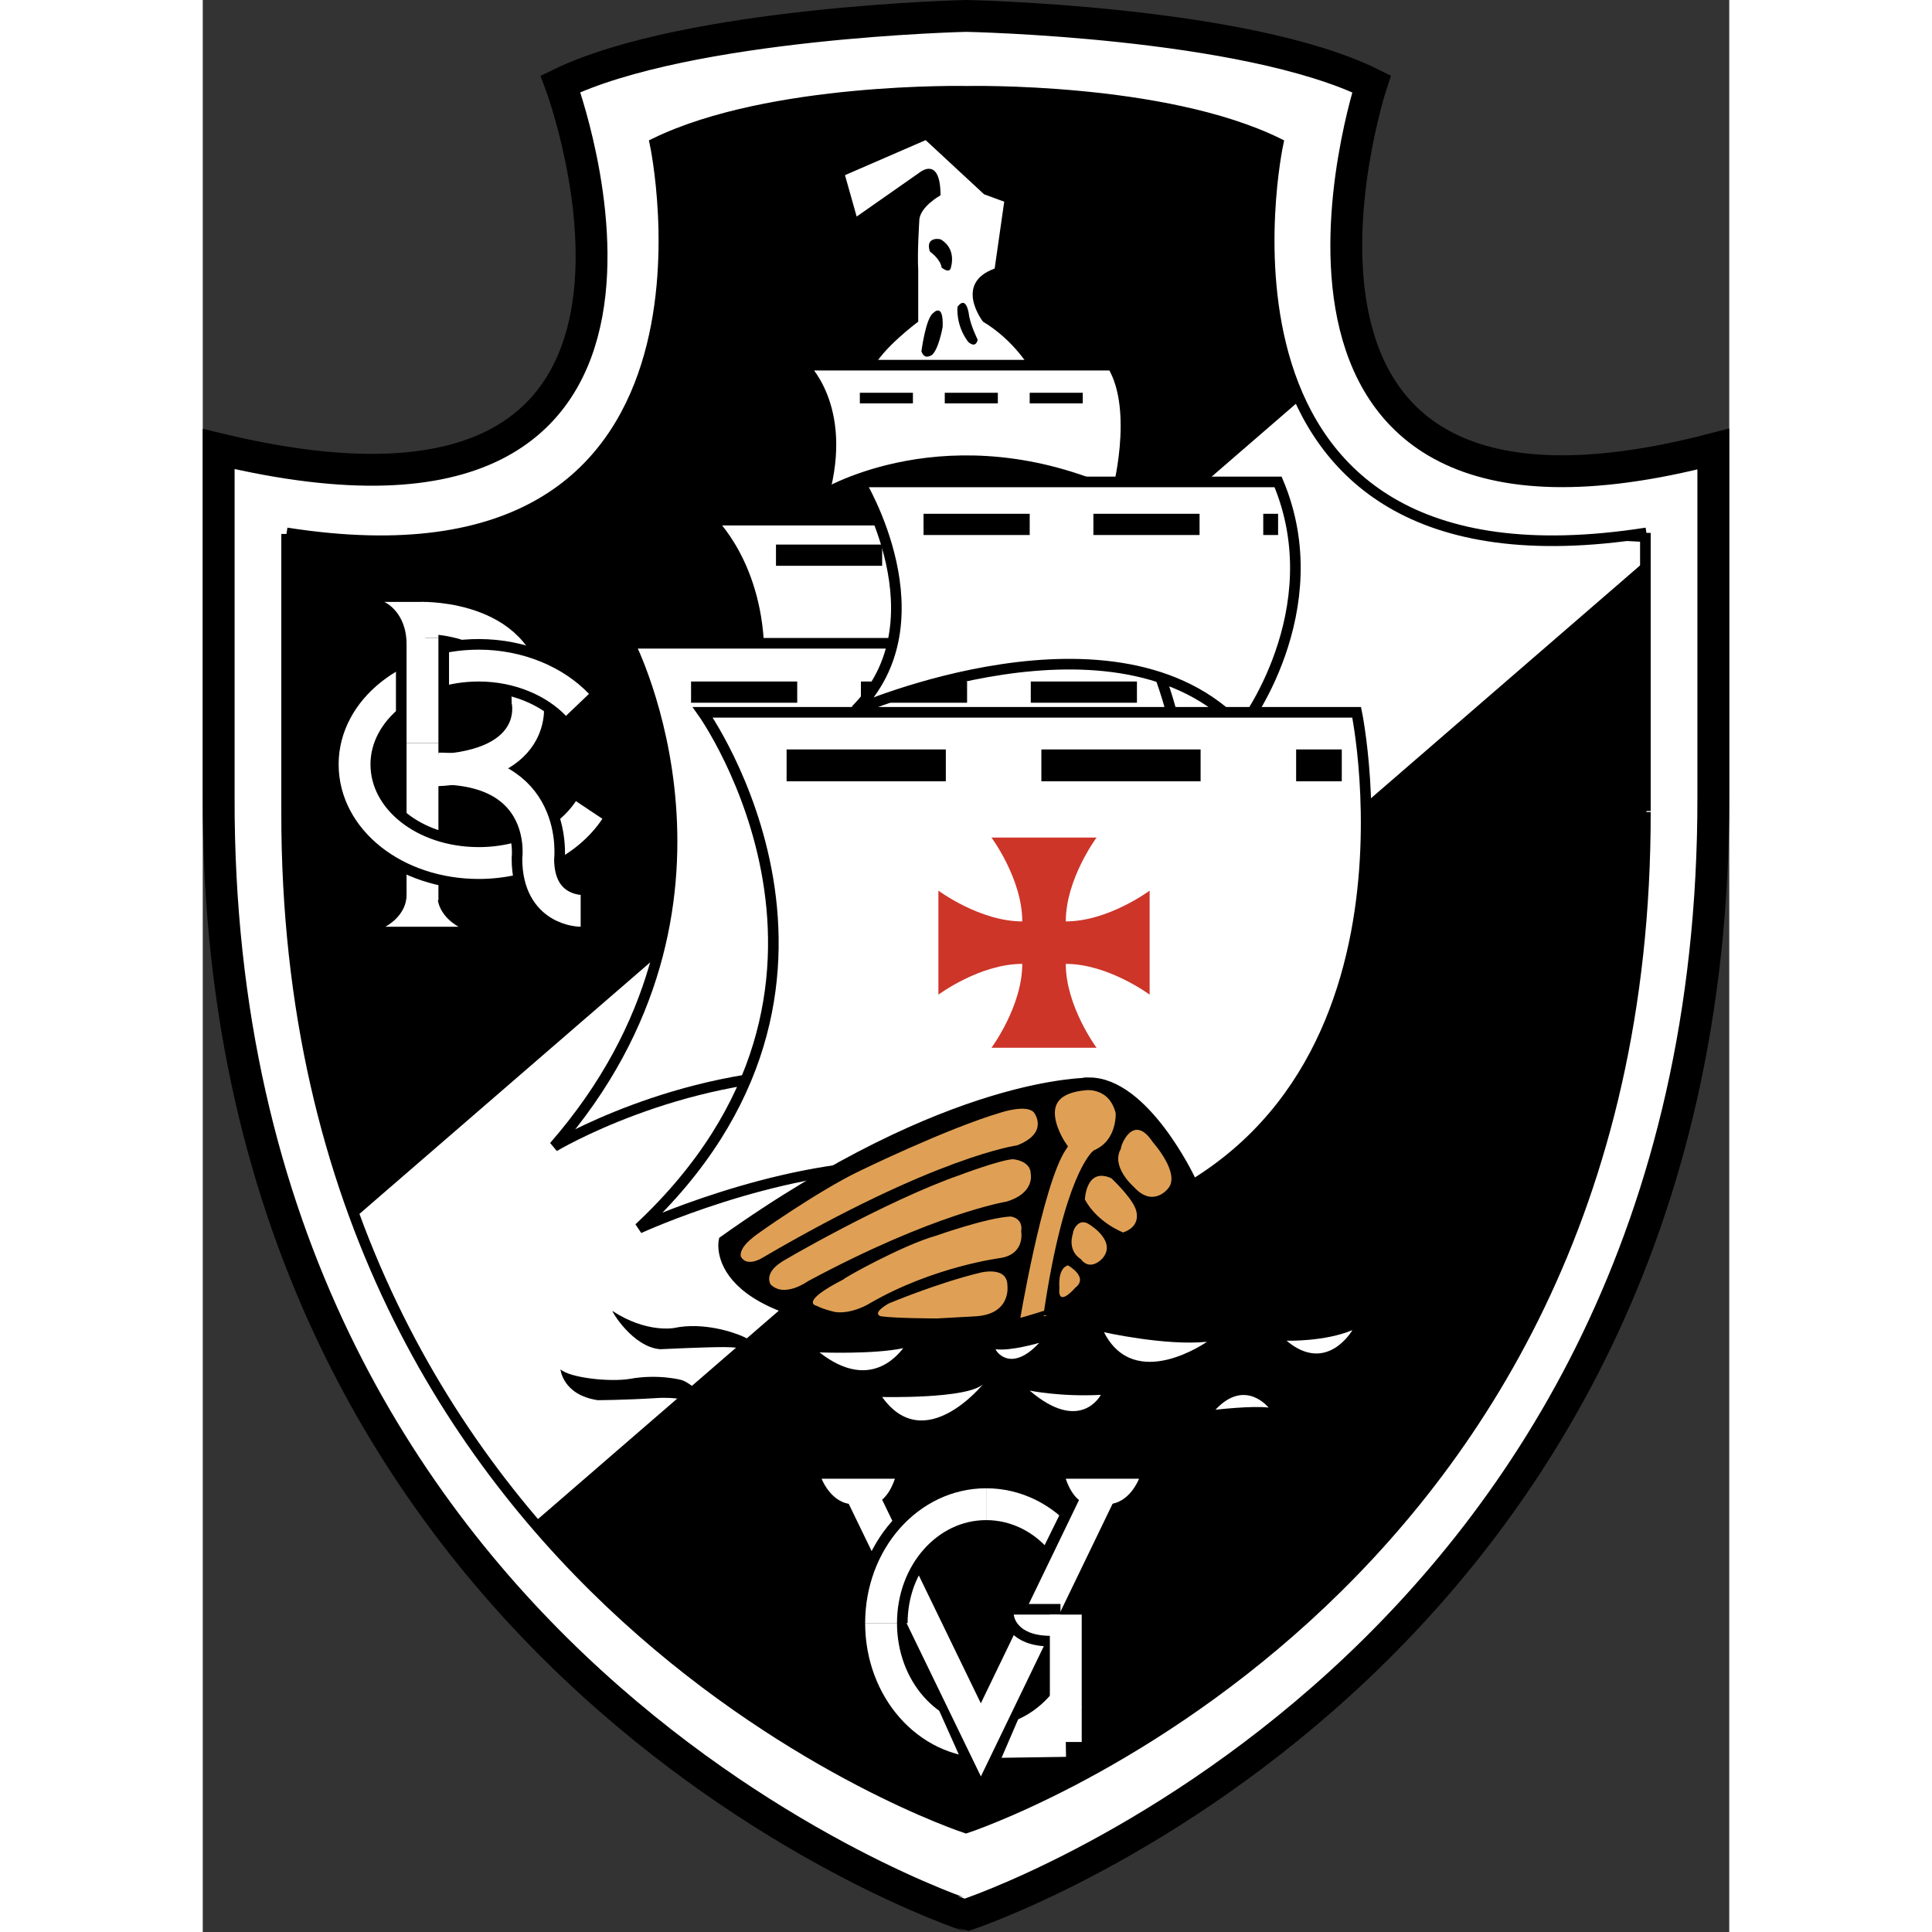 <?xml version="1.0" encoding="utf-8"?>
<!DOCTYPE svg PUBLIC "-//W3C//DTD SVG 1.0//EN" "http://www.w3.org/TR/2001/REC-SVG-20010904/DTD/svg10.dtd">
<svg version="1.0" xmlns="http://www.w3.org/2000/svg" xmlns:xlink="http://www.w3.org/1999/xlink" xml:space="preserve" width="60px" height="60px" 
	viewBox="-417.5 611.8 143.8 182" id="vasco">
	<rect x="-417.5" y="611.8" width="143.8" height="182" fill="#333333" stroke="none"/>
	<title>vasco</title><path fill="#FFF" stroke="#000" stroke-width="3" stroke-miterlimit="2.61" d="M-416 686.9v-32.8c49.5 11.9 32.2-34.4 32.2-34.4 12-5.8 38.2-6.4 38.2-6.4s26.3.5 38.2 6.4c0 0-15.4 46.8 32.2 34.4v32.8c.1 82.2-70.4 105.3-70.4 105.3S-416.2 769-416 686.9z"></path><path d="M-409.6 688.3v-26.2c44.1 6.9 34.7-36.7 34.7-36.7 10.9-5.3 29.4-4.9 29.4-4.9s18.5-.4 29.3 4.9c0 0-9.4 43.6 34.7 36.7v26.2c.1 74.7-64 95.7-64 95.7s-64.3-21.1-64.1-95.7z"></path><path fill="#FFF" d="M-279.6 662.9c-29.2-.4-32.8-14.9-32.8-14.9l-93.4 80.8 17.8 27.9 108.4-93.8z"></path><path fill="none" stroke="#000" stroke-miterlimit="2.61" d="M-409.6 688.3v-26.2m0-.1c44.1 6.9 34.7-36.7 34.7-36.7 10.9-5.3 29.4-4.9 29.4-4.9s18.5-.4 29.3 4.9c0 0-9.4 43.6 34.7 36.7m-.1 0v26.2m0 .1c.1 74.7-64 95.7-64 95.7s-64.1-21-64-95.7"></path><path fill="#FFF" d="M-357 628.3l1.1 3.9 6-4.2s1.9-1.5 1.9 2.2c0 0-2 1.1-2 2.4 0 0-.2 3.1-.1 4.6v4.9s-3.5 2.6-4.3 4.5h14.9s-1.5-2.7-4.5-4.5c0 0-2.8-3.6 1.1-5l.9-6.3-1.9-.7-5.5-5.1-7.6 3.3z"></path><path d="M-349 635.5s1 .7 1.1 1.5c0 0 .8.7.9-.1 0 0 .5-1.6-.9-2.5 0-.1-1.6-.4-1.1 1.1zm2.6 5.2s-.2 1.7 1 3.3c0 0 .7.7.9-.2 0 0-.6-1.2-.8-2.2 0 0-.2-2.1-1.1-.9zm-3.4 4.2s.4-3.1 1.1-3.6c0 0 1-1.1.9 1.3 0 0-.4 2.3-1.1 2.7-.1 0-.6.4-.9-.4z"></path><path fill="#FFF" stroke="#000" stroke-miterlimit="2.61" d="M-338.5 673.7h-26.6c0-8.7-4.6-12.9-4.6-12.9h30.4l.8 12.9z"></path><path fill="none" stroke="#000" stroke-width="2" stroke-miterlimit="2.61" stroke-dasharray="10.001,6" d="M-363.5 664.1h25.5"></path><path fill="#FFF" stroke="#000" stroke-miterlimit="2.61" d="M-358.7 712.9c14.2 0 23 6.9 23 6.9 19.8-22.6 7.1-47.4 7.1-47.4h-48.7s12.7 24.7-7.1 47.4c0 0 11.5-6.9 25.7-6.9z"></path><path fill="none" stroke="#000" stroke-width="2" stroke-miterlimit="2.61" stroke-dasharray="10.001,6" d="M-371.5 677h42.4"></path><path fill="#FFF" stroke="#000" stroke-miterlimit="2.61" d="M-331.8 646.2H-361s4.3 3.8 2 12.2c0 0 11.8-7.2 27.6 0 0 .1 2.2-7.9-.4-12.2z"></path><path fill="#FFF" stroke="#000" stroke-miterlimit="2.61" d="M-316.2 657.2h-39.4s8 13.1-.4 21.5c0 0 24.7-10.8 36.3 1.7.1.1 8.6-11.1 3.5-23.2z"></path><path fill="#FFF" stroke="#000" stroke-miterlimit="2.61" d="M-352.2 721.6c-11.6.1-24.2 5.9-24.2 5.9 24.4-22.8 6-48.6 6-48.6h61.6s8.2 39.4-25 48.6c0 .1-6.8-5.9-18.4-5.9z"></path><path fill="none" stroke="#000" stroke-width="3" stroke-miterlimit="2.61" stroke-dasharray="15,9" d="M-362.5 683.9h52.3"></path><path fill="none" stroke="#000" stroke-width="2" stroke-miterlimit="2.61" stroke-dasharray="10.001,6" d="M-349.6 661.2h33.4"></path><path fill="none" stroke="#000" stroke-miterlimit="2.61" stroke-dasharray="5,3" d="M-355.6 649.3h23.5"></path><path fill="#CD3529" d="M-328.3 705.5s-3.9-2.9-7.9-2.9c0 4 2.9 7.9 2.9 7.9h-9.9s2.9-3.9 2.9-7.9c-4 0-7.9 2.9-7.9 2.9v-9.8s3.9 2.9 7.9 2.9c0-4-2.9-7.9-2.9-7.9h9.9s-2.9 3.9-2.9 7.9c4 0 7.9-2.9 7.9-2.9v9.8z"></path><path fill="none" stroke="#FFF" stroke-width="3" stroke-miterlimit="2.61" d="M-396.8 696.6V670m0 0s9.9-.2 9.9 7.9c0 0 1.4 6.5-9.9 6.5"></path><path fill="none" stroke="#000" stroke-width="5" stroke-miterlimit="2.61" d="M-382.2 678.2c-2.1-2.2-5.5-3.7-9.3-3.7-6.5 0-11.7 4.2-11.7 9.3 0 5.2 5.2 9.3 11.7 9.3 4.5 0 8.3-2 10.3-4.9"></path><path fill="none" stroke="#FFF" stroke-width="3" stroke-miterlimit="2.61" d="M-382.2 678.2c-2.1-2.2-5.5-3.7-9.3-3.7-6.5 0-11.7 4.2-11.7 9.3 0 5.2 5.2 9.3 11.7 9.3 4.5 0 8.4-2 10.4-5"></path><path fill="none" stroke="#000" stroke-width="5" stroke-miterlimit="2.61" d="M-381.9 697.6s-4 0-4-4.9c0 0 .4-3.5-2-6"></path><path fill="none" stroke="#FFF" stroke-width="3" stroke-miterlimit="2.61" d="M-381.9 697.6s-4 0-4-4.9c0 0 1.1-8.5-9.4-8.5"></path><path fill="none" stroke="#000" stroke-width="5" stroke-miterlimit="2.61" d="M-396.8 681.8v-9.9"></path><path fill="none" stroke="#FFF" stroke-width="3" stroke-miterlimit="2.61" d="M-396.8 681.8v-9.9"></path><path fill="#FFF" d="M-395.4 671.5l-2.9 1c0-3.1-2.1-4-2.1-4h3.7l1.3 3zm2 27.6h-6.9s2-1 2-3h2.9c0 2 2 3 2 3z"></path><path fill="none" stroke="#FFF" stroke-width="3" stroke-miterlimit="2.61" d="M-336.5 757c-1.8-2.2-4.4-3.5-7.2-3.5-5.5 0-9.9 5-9.9 11.2s4.4 11.2 9.9 11.2c3.1 0 5.9-1.6 7.8-4.2m-.3 4.1l-6.8.1"></path><path fill="none" stroke="#000" stroke-width="5" stroke-miterlimit="2.61" d="M-347.2 768.9l3 6.7 2.8-6.5m4.2-8.1l3.3-6.7"></path><path fill="none" stroke="#FFF" stroke-width="3" stroke-miterlimit="2.61" d="M-355.4 752.6l11.2 23.1 11.4-23.6"></path><path fill="none" stroke="#000" stroke-width="2" stroke-miterlimit="2.61" d="M-336.7 763.9h-4.4m0 0s.1 2 3.5 2m-.1 0l.9-2"></path><path fill="#FFF" d="M-336.7 763.9h-4.4s.1 2 3.5 2l.9-2z"></path><path fill="none" stroke="#FFF" stroke-width="3" stroke-miterlimit="2.61" d="M-336.2 763.9v12"></path><path fill="none" stroke="#000" stroke-width="5" stroke-miterlimit="2.61" d="M-343.7 753.5c-5.5 0-9.9 5-9.9 11.2"></path><path fill="none" stroke="#FFF" stroke-width="3" stroke-miterlimit="2.61" d="M-343.7 753.5c-5.5 0-9.9 5-9.9 11.2"></path><path fill="#FFF" d="M-332.3 753.5c2.1 0 3-2.4 3-2.4h-6.9s.7 2.4 2.3 2.4h1.6zm-23.9 0c-2.1 0-3-2.4-3-2.4h6.9s-.7 2.4-2.3 2.4h-1.6z"></path><path stroke="#000" stroke-miterlimit="2.61" d="M-368.4 728.7s-1.8 8.3 21.1 8.3c0 0 9.4.6 14-4.6l8.8-9.5s-4.3-9.1-9.5-9.1c0 .1-12.9-.4-34.4 14.9z"></path><path fill="#DFA055" stroke="#000" stroke-miterlimit="2.61" d="M-341.1 736.6s2.2-13.4 4.5-16.8c0 0-3.7-5.3 2.3-5.8 0 0 2.6-.3 3.3 2.6 0 0 .2 2.9-2.3 4 0 0-2.6 2.1-4.5 15.1 0-.1-1.8.6-3.3.9z"></path><path fill="#DFA055" d="M-355.6 722.1s8.2-4 13.3-5.5c0 0 2.4-.8 3.1 0 0 0 1.5 1.9-1.6 3.1 0 0-7.6 1-24 10.6 0 0-1.4.9-2-.1 0 0-.3-.7 1.1-1.8 0-.1 6.3-4.5 10.1-6.3z"></path><path fill="#DFA055" d="M-346.2 722.5s3.7-1.4 5-1.5c0 0 1.7.1 1.7 1.4 0 0 .4 1.8-2.3 2.6 0 0-6.8 1.1-18.7 7.5 0 0-2.2 1.6-3.5.3 0 0-.7-1 1-2.1-.1 0 9.9-5.8 16.8-8.2zm-2.2 5.7s4.8-1.7 7-1.8c0 0 1.2.1 1 1.4 0 0 .4 2.1-1.9 2.5 0 0-6.4.8-12.4 4.3 0 0-1.6 1-3.2.8 0 0-1-.2-1.8-.6 0 0-1.7-.3 2.6-2.5-.2 0 5.5-3.2 8.7-4.1zm.1 7.8s-3.8 0-5.3-.2c0 0-1-.2.7-1.2 0 0 4.5-1.9 8.6-2.9 0 0 2.6-.7 2.6 1.2 0 0 .4 2.7-3 2.9l-3.6.2zm20.3-16.6s2.7 3 1.4 4.4c0 0-1.4 1.8-3.2-.2 0 0-2.2-1.9-1.2-3.6-.1-.1 1.1-3.5 3-.6zm-3.9 3.4s1.7 1.6 2.2 2.7c0 0 .9 1.7-1.1 2.4 0 0-2.4-.9-3.6-3.1 0 0 .1-3.1 2.5-2zm-2 4.4s2.6 1.6 1.1 3.2c0 0-1.1 1.2-2 0 0 0-1.3-.7-.7-2.5-.1.1.4-1.6 1.6-.7zm-2.1 3.8s2 1.1.7 2.1c0 0-1.7 2-1.5 0 0 0-.2-1.8.8-2.1z"></path><path fill="#FFF" d="M-353.5 743.4s8 .2 9.5-1.2c0 0-5.5 6.8-9.5 1.2zm20.9-6.1s5.8 1.3 9.7.9c0 0-6.8 4.8-9.7-.9zm17.2.8s3.6.1 6.2-1c0 0-2.4 4.2-6.2 1zm-6.7 6.5s3.5-.4 5-.2c0 0-2.2-2.8-5 .2zm-16.6-6.3s-2.7.8-4.1.6c-.1 0 1.3 2.4 4.1-.6zm-.9 4.5s2.9.6 6.7.4c0 0-1.9 3.7-6.7-.4zm-19.8-3.6s5.1.2 7.9-.4c-.1 0-2.8 4.4-7.9.4z"></path><path d="M-374.4 738.9s4.1-.2 6-.2 3.5.4 4.5 1.2c0 0-1-1.7-3.5-2.5 0 0-2.9-1.1-5.7-.5 0 0-2.6.5-5.8-1.6-.1 0 1.9 3.4 4.5 3.6zm2 2.9s-2.2-.6-4.9-.1c-1.9.3-5.6-.1-6.5-.9 0 0 .2 2.4 3.5 2.9 0 0 2.3 0 5.6-.2 0 0 3.1-.3 6.2 1.3-.1.1-2.8-2.7-3.9-3z"></path>
</svg>